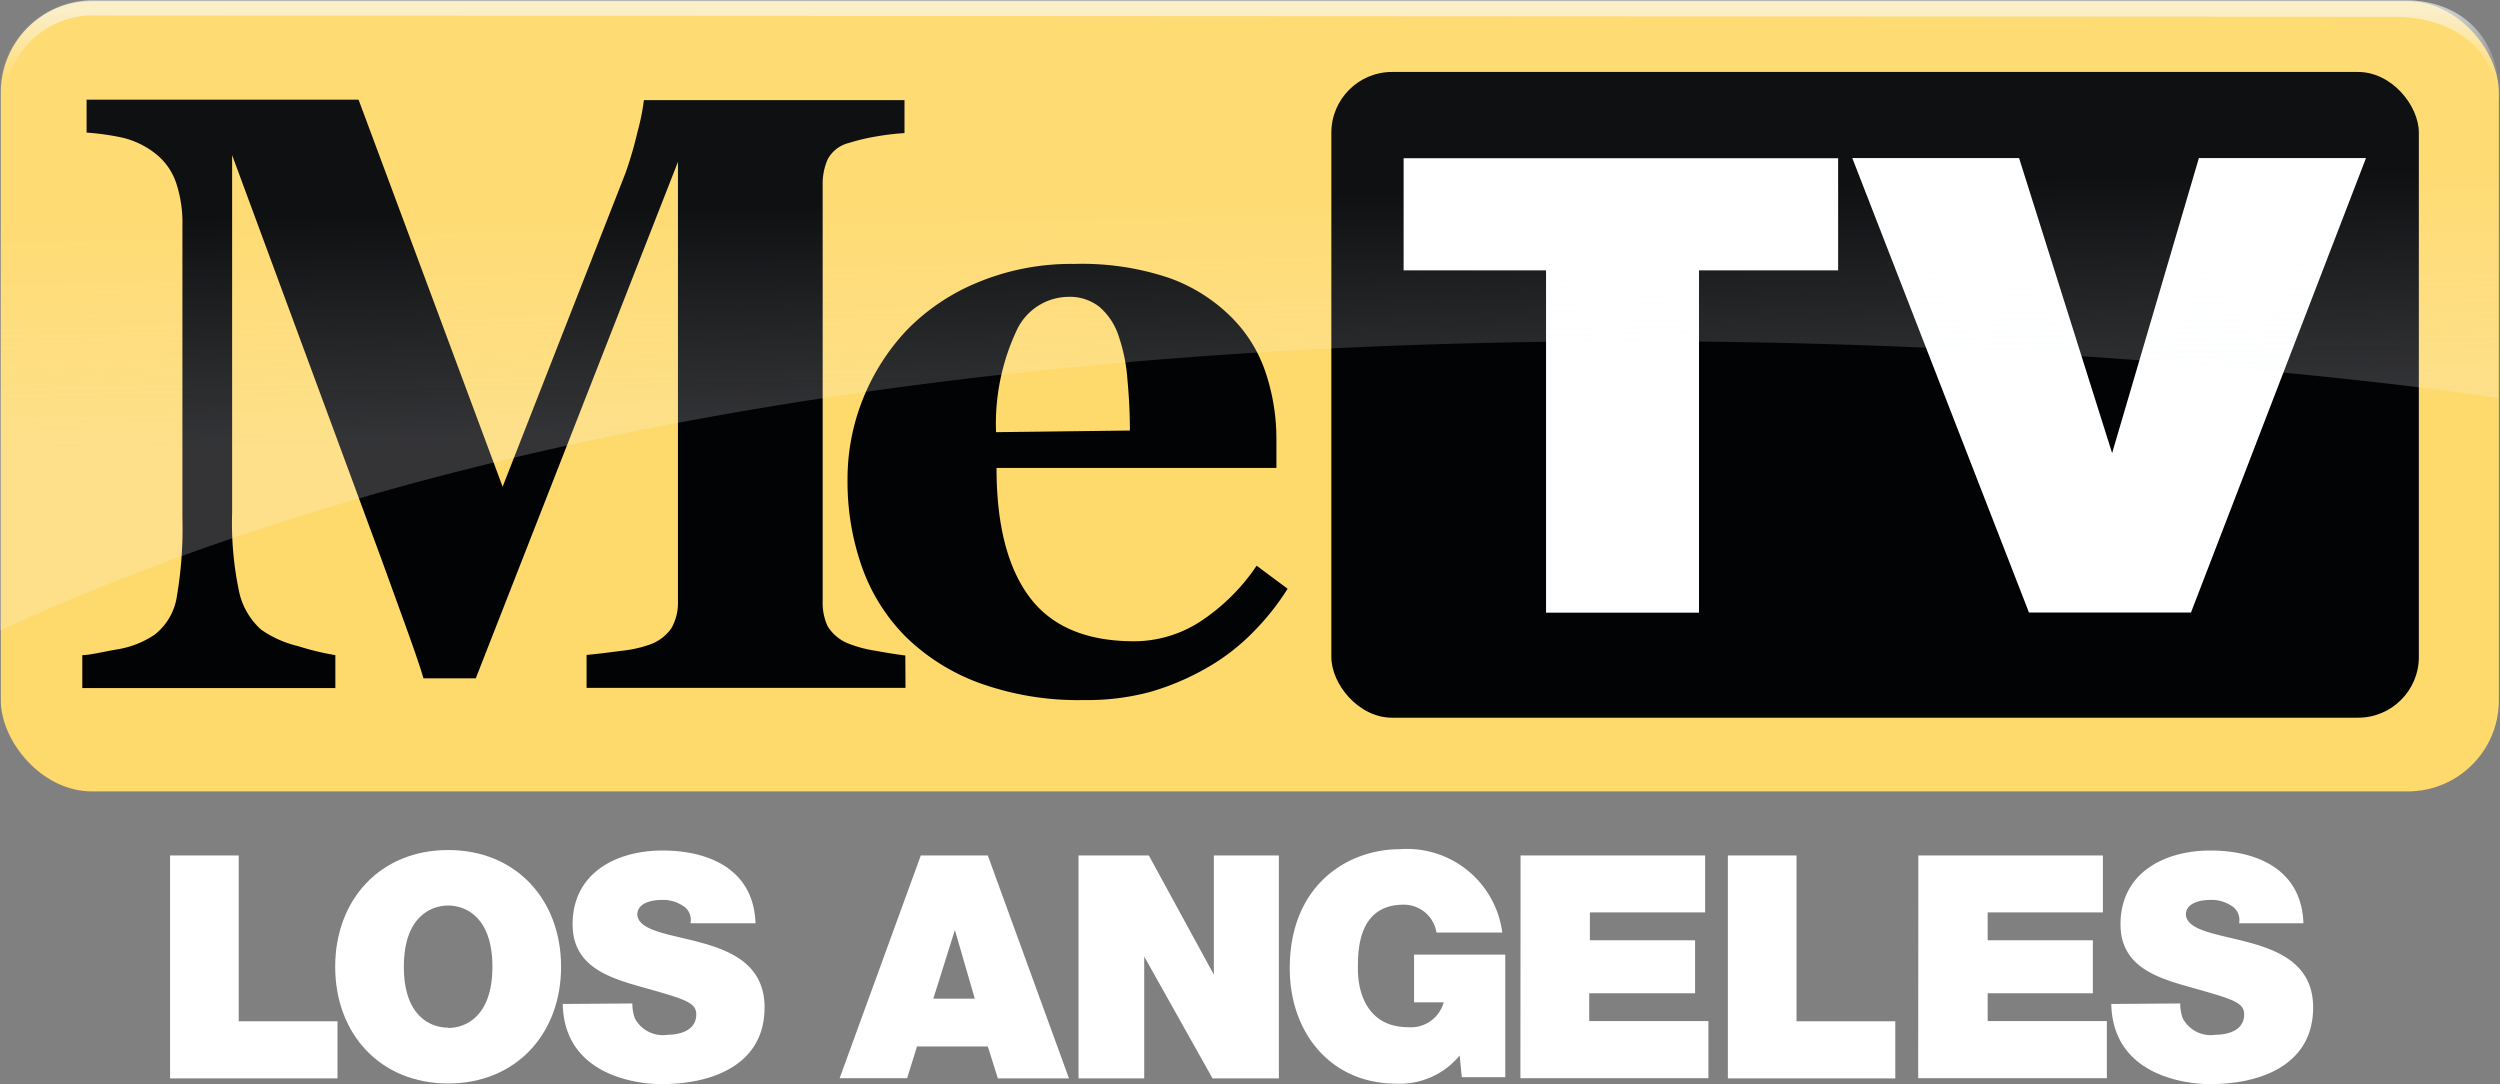 <svg width="783.64" height="339.83" data-name="Layer 1" version="1.1" viewBox="0 0 783.64 339.83" xmlns="http://www.w3.org/2000/svg">
 <rect x="0" y="0" width="783.64" height="339.83" fill="#808080" stroke="none"/>
 <defs>
  <linearGradient id="linear-gradient" x1="7019" x2="7018.7" y1="-7038.6" y2="-7024.8" gradientTransform="matrix(1 0 0 -1 -6943.1 -7003.4)" gradientUnits="userSpaceOnUse">
   <stop stop-color="#f7fbff" stop-opacity=".4" offset="0"/>
   <stop stop-color="#fff" stop-opacity=".1" offset="1"/>
  </linearGradient>
  <linearGradient id="linear-gradient-2" x1="7019" x2="7019" y1="-7013" y2="-7019" gradientTransform="matrix(5.161 0 0 -5.161 -35831 -36455)" gradientUnits="userSpaceOnUse">
   <stop stop-color="#f7fbff" stop-opacity=".6" offset="0"/>
   <stop stop-color="#fff" stop-opacity=".03" offset=".67"/>
   <stop stop-color="#fff" stop-opacity="0" offset="1"/>
  </linearGradient>
 </defs>
 <g transform="translate(0 264.4)">
  <rect class="cls-1" x=".258" y="-264.04" width="783.02" height="247.71" rx="28.538" ry="28.538" fill="#fed96c" stroke-width="5.161"/>
  <path class="cls-2" d="m283.83-48.786h-99.961v-10.321q4.438-0.413 10.889-1.29a38.189 38.189 0 0 0 8.773-1.909 13.985 13.985 0 0 0 6.915-5.161 16.204 16.204 0 0 0 2.064-8.567v-137.63l-63.372 161.89h-16.411q-1.187-4.283-5.78-16.978-4.593-12.695-7.483-20.642l-46.704-126.38v112.04a104.4 104.4 0 0 0 2.116 24.461 22.397 22.397 0 0 0 6.967 12.231 33.802 33.802 0 0 0 11.56 5.161 83.912 83.912 0 0 0 11.715 2.838v10.321h-79.319v-10.321c2.167 0 5.728-0.877 10.631-1.755a29.467 29.467 0 0 0 12.024-4.645 18.785 18.785 0 0 0 7.018-12.231 125.97 125.97 0 0 0 1.703-24.565v-91.291a39.324 39.324 0 0 0-2.064-13.83 19.61 19.61 0 0 0-6.244-8.773 26.474 26.474 0 0 0-10.682-5.161 81.28 81.28 0 0 0-11.044-1.548v-10.321h85.253l45.155 121.33 38.55-98.413a123.85 123.85 0 0 0 3.767-12.953 69.772 69.772 0 0 0 1.961-9.805h81.693v10.321a80.454 80.454 0 0 0-8.721 1.032 63.166 63.166 0 0 0-8.721 2.064 10.321 10.321 0 0 0-6.657 5.161 19.198 19.198 0 0 0-1.548 8.051v130.41a17.34 17.34 0 0 0 1.548 7.844 13.366 13.366 0 0 0 6.709 5.522 39.479 39.479 0 0 0 8.515 2.219c3.922 0.722 6.967 1.187 9.134 1.445z" fill="#020305" stroke-width="5.161"/>
  <path class="cls-2" d="m403.61-79.853a78.545 78.545 0 0 1-10.941 13.727 66.108 66.108 0 0 1-14.605 11.199 80.196 80.196 0 0 1-17.598 7.431 75.758 75.758 0 0 1-20.642 2.529 91.033 91.033 0 0 1-33.183-5.47 64.972 64.972 0 0 1-22.81-14.45 58.676 58.676 0 0 1-13.676-21.881 80.196 80.196 0 0 1-4.49-27.248 67.398 67.398 0 0 1 4.851-25.39 68.481 68.481 0 0 1 13.83-21.623 66.108 66.108 0 0 1 22.294-14.914 76.377 76.377 0 0 1 30.086-5.728 85.77 85.77 0 0 1 29.88 4.438 52.638 52.638 0 0 1 19.352 12.231 44.175 44.175 0 0 1 10.786 17.443 65.54 65.54 0 0 1 3.354 21.107v8.721h-87.731q0 26.629 10.321 40.459t32.667 13.882a38.189 38.189 0 0 0 21.881-6.864 62.908 62.908 0 0 0 16.669-16.824zm-49.439-49.594q0-7.793-0.774-15.998a53.516 53.516 0 0 0-2.735-13.572 20.333 20.333 0 0 0-6.09-9.238 15.017 15.017 0 0 0-9.754-3.096 18.062 18.062 0 0 0-16.05 10.321 68.946 68.946 0 0 0-6.554 32.099z" fill="#020305" stroke-width="5.161"/>
  <g transform="matrix(5.161 0 0 5.161 0 -313.84)" data-name="TV BOX">
   <rect class="cls-2" x="80.86" y="13.95" width="66.05" height="39.22" rx="3.69" ry="3.69" fill="#020305"/>
  </g>
  <g transform="matrix(5.161 0 0 5.161 0 -313.84)" fill="#fff">
   <path class="cls-3" d="m85.25 19.19v6.81h8.65v20.79h9.29v-20.79h8.45v-6.81z"/>
   <polygon class="cls-3" points="112.5 19.18 123.23 46.78 133.07 46.78 143.7 19.18 133.55 19.18 128.28 37.1 122.63 19.18"/>
  </g>
  <g class="cls-4" transform="matrix(5.161 0 0 5.161 0 -313.84)" opacity=".5">
   <path class="cls-5" d="m149.89 11a6 6 0 0 0-3.89-1.42h-140.47a5.53 5.53 0 0 0-5.53 5.53v32.76c60.93-28 151.72-14.13 151.72-14.13v-18.63a5.51 5.51 0 0 0-1.83-4.11z" fill="url(#linear-gradient)"/>
  </g>
  <path class="cls-6" d="m783.64-233.33h-1.239c0-16.617-14.914-25.803-31.789-25.803l-722.85-0.413a27.713 27.713 0 0 0-25.803 22.5h-1.445a28.641 28.641 0 0 1 27.816-27.248h725.84c16.256 0 29.467 10.579 29.467 30.964z" fill="url(#linear-gradient-2)" stroke-width="5.161"/>
 </g>
 <g transform="translate(0 264.4)" fill="#fff" stroke-width="5.161">
  <path class="cls-3" d="m53.309 3.749h21.52v51.967h30.964v17.907h-52.484z"/>
  <path class="cls-3" d="m140.47 2.046c21.21 0 35.402 15.482 35.402 36.589s-14.192 36.589-35.402 36.589-35.402-15.482-35.402-36.589 14.192-36.589 35.402-36.589zm0 55.786c5.47 0 13.882-3.612 13.882-19.198s-8.412-19.198-13.882-19.198-13.882 3.612-13.882 19.198 8.412 19.094 13.882 19.094z"/>
  <path class="cls-3" d="m198.22 50.143a12.902 12.902 0 0 0 0.774 4.645 9.908 9.908 0 0 0 10.321 5.161c3.509 0 8.928-1.187 8.928-6.348 0-3.612-3.045-4.645-15.069-8.051-11.044-3.096-23.687-6.244-23.687-20.23 0-16.153 13.779-23.12 28.177-23.12s28.59 5.78 29.158 22.81h-20.384a5.161 5.161 0 0 0-2.529-5.574 11.147 11.147 0 0 0-6.348-1.755c-2.942 0-7.793 0.774-7.793 4.645 0.413 5.161 10.321 6.09 20.23 8.825 9.908 2.735 19.662 7.328 19.662 20.23 0 18.217-16.72 24.048-32.305 24.048-7.947 0-30.499-2.838-30.964-25.132z"/>
  <path class="cls-3" d="m288.63 3.749h21.004l25.442 69.875h-22.294l-3.148-10.012h-22.191l-3.096 9.96h-21.159zm16.927 44.897-6.244-21.52-6.76 21.52z"/>
  <path class="cls-3" d="m338.07 3.749h22.036l20.384 37.363v-37.363h20.384v69.875h-20.797l-21.417-38.189v38.189h-20.591z"/>
  <path class="cls-3" d="m457.54 66.451a24.307 24.307 0 0 1-19.868 8.825c-20.642 0-33.389-16.05-33.389-36.124 0-26.629 18.681-37.363 34.421-37.363a30.138 30.138 0 0 1 32.202 26.113h-20.642a10.321 10.321 0 0 0-10.321-8.721c-14.759 0-14.295 15.482-14.295 20.384 0 6.554 2.632 18.011 15.74 18.011a10.631 10.631 0 0 0 11.147-7.793h-9.289v-14.966h28.59v38.447h-13.624z"/>
  <path class="cls-3" d="m476.63 3.749h57.851v17.856h-36.124v8.721h32.976v16.617h-33.183v8.721h37.363v17.907h-58.934z"/>
  <path class="cls-3" d="m541.61 3.749h21.52v51.967h30.964v17.907h-52.484z"/>
  <path class="cls-3" d="m601.32 3.749h57.851v17.856h-36.124v8.721h32.976v16.617h-32.976v8.721h37.363v17.907h-59.141z"/>
  <path class="cls-3" d="m683.42 50.143a12.902 12.902 0 0 0 0.774 4.645 9.908 9.908 0 0 0 10.321 5.161c3.509 0 8.928-1.187 8.928-6.348 0-3.612-3.045-4.645-15.069-8.051-11.044-3.096-23.687-6.244-23.687-20.23 0-16.153 13.779-23.12 28.177-23.12s28.59 5.78 29.158 22.81h-20.178a5.161 5.161 0 0 0-2.529-5.574 11.147 11.147 0 0 0-6.348-1.755c-2.942 0-7.793 0.774-7.793 4.645 0.413 5.161 10.321 6.09 20.23 8.825 9.908 2.735 19.662 7.328 19.662 20.23 0 18.217-16.72 24.048-32.305 24.048-7.947 0-30.499-2.838-30.964-25.132z"/>
 </g>
</svg>
